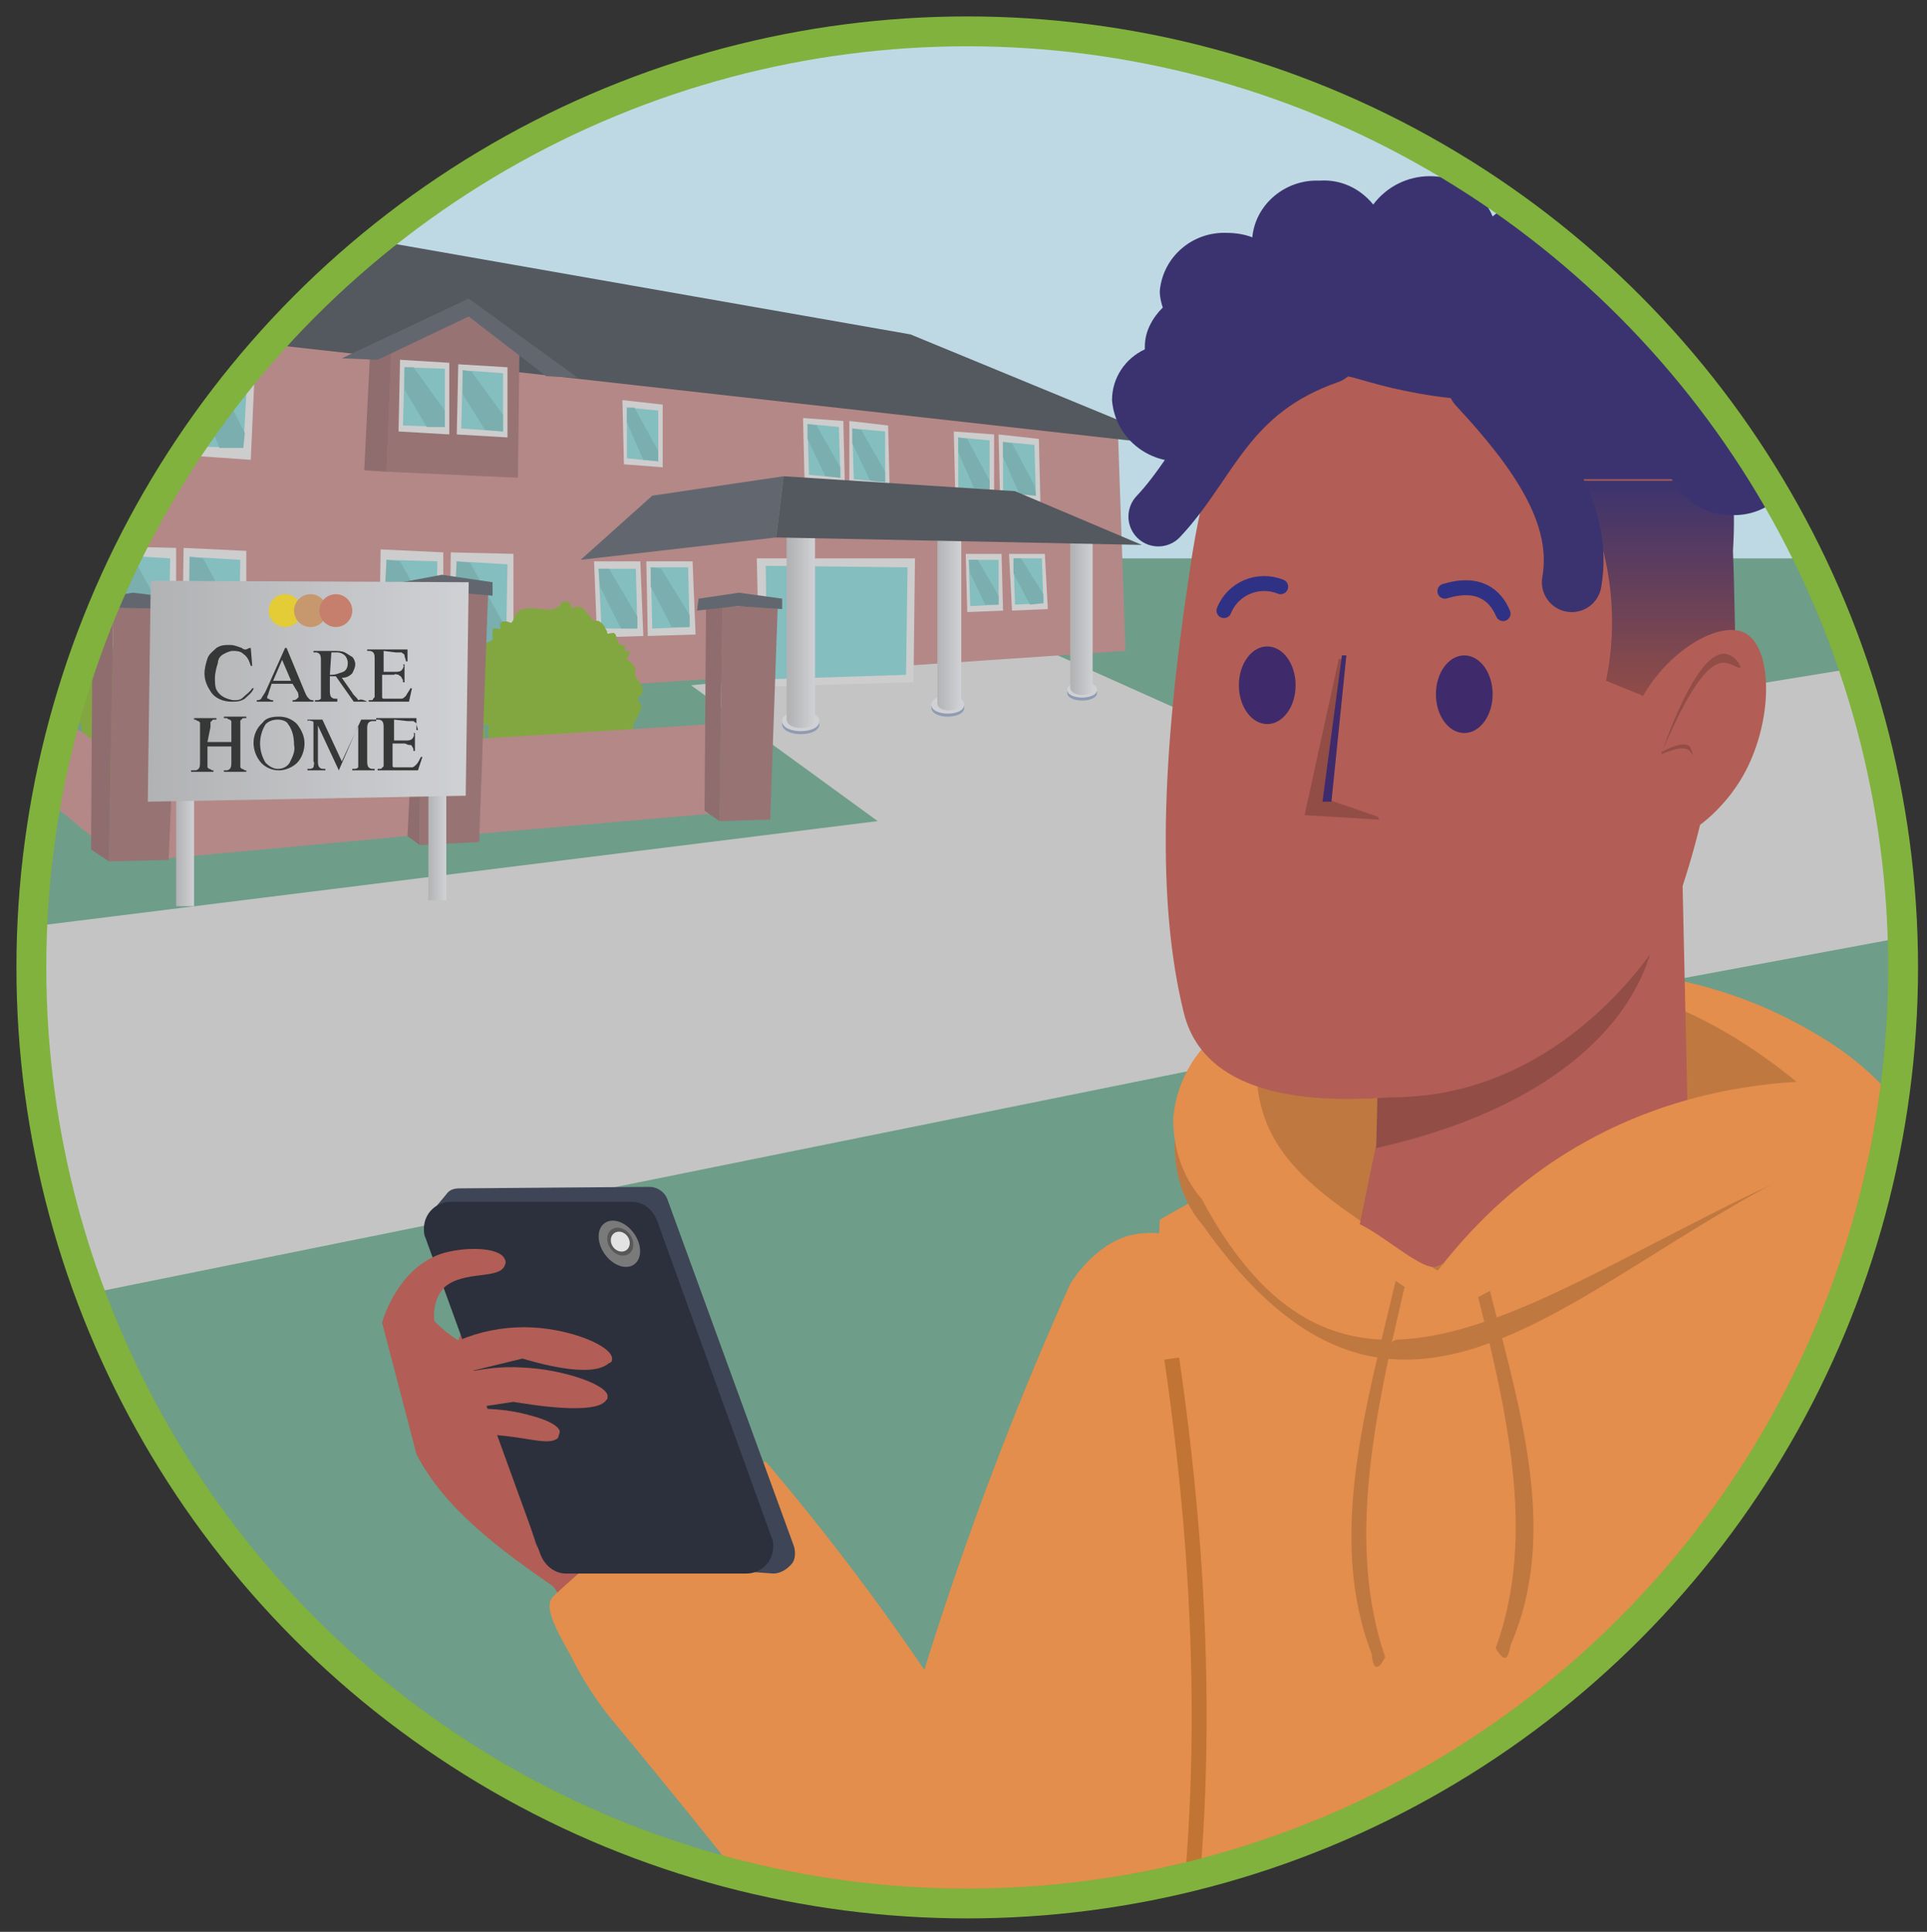 <?xml version="1.0" encoding="utf-8"?>
<!-- Generator: Adobe Illustrator 26.0.1, SVG Export Plug-In . SVG Version: 6.00 Build 0)  -->
<svg version="1.1" id="Layer_1" xmlns="http://www.w3.org/2000/svg" xmlns:xlink="http://www.w3.org/1999/xlink" x="0px" y="0px"
	 viewBox="0 0 129.1 129.4" style="enable-background:new 0 0 129.1 129.4;" xml:space="preserve">
<rect x="0" y="0" width="129.1" height="129.4" fill="#333333" stroke="none"/>
<style type="text/css">
	.st0{opacity:0.86;}
	.st1{clip-path:url(#SVGID_00000158730691119081351780000013319042131737277834_);}
	.st2{opacity:0.79;fill:#8ACFB1;enable-background:new    ;}
	.st3{fill:#DBDBDB;}
	.st4{fill:#D4F3FF;}
	.st5{fill:#C99694;}
	.st6{fill:#595E66;}
	.st7{fill:#696F79;}
	.st8{fill:#9EABC6;}
	.st9{fill:#E9EAEE;}
	.st10{fill:#A77D7E;}
	.st11{fill:#E5E5E5;}
	.st12{fill:#91D4D5;}
	.st13{fill:#85C2C3;}
	.st14{fill:url(#SVGID_00000023977264186897939990000006384014492158917055_);}
	.st15{fill:url(#SVGID_00000008850371705065198670000000245506694843548082_);}
	.st16{fill:#9E7677;}
	.st17{fill:#8EBA42;}
	.st18{fill:url(#SVGID_00000000190217205599949480000017338334244483268277_);}
	.st19{fill:url(#SVGID_00000083795265620628571480000000504142018674864797_);}
	.st20{fill:url(#SVGID_00000013900695994028254550000017505393698501559202_);}
	.st21{fill:#373838;}
	.st22{fill:#FFE436;}
	.st23{fill:#DEA876;}
	.st24{fill:#DE8B76;}
	.st25{fill:url(#SVGID_00000072962715840549627230000003735691965486009746_);}
	.st26{fill:#C6645A;}
	.st27{fill:#FF9C50;}
	.st28{fill:#40485B;}
	.st29{fill:#2B303D;}
	.st30{fill:#858585;}
	.st31{fill:#5E5E5E;}
	.st32{fill:#FFFFFF;}
	.st33{fill:#D68343;}
	.st34{fill:none;stroke:#D97E34;stroke-miterlimit:10;}
	.st35{fill:#A15149;}
	.st36{fill:#412A74;}
	.st37{fill:none;stroke:#2E3192;stroke-linecap:round;stroke-miterlimit:10;}
	.st38{fill:url(#SVGID_00000121976267113695303150000015013419928357597593_);}
	.st39{fill:#3C3378;}
	.st40{fill:none;stroke:#3C3378;stroke-width:4;stroke-linecap:round;stroke-miterlimit:10;}
	.st41{fill:none;stroke:#8CC63F;stroke-width:2;stroke-miterlimit:10;}
</style>
<g>
	<g id="Layer_2_00000032624328114336036000000008360808476369180052_">
		<g id="MainLayer">
			<g id="stories" class="st0">
				<g id="attendancegroup">
					<g id="attendance5">
						<g>
							<defs>
								<circle id="SVGID_1_" cx="64.8" cy="64.8" r="62.7"/>
							</defs>
							<clipPath id="SVGID_00000081621108347007276180000014586763853865424831_">
								<use xlink:href="#SVGID_1_"  style="overflow:visible;"/>
							</clipPath>
							<g style="clip-path:url(#SVGID_00000081621108347007276180000014586763853865424831_);">
								<circle class="st2" cx="64.8" cy="64.8" r="62.7"/>
								<g id="attendance6">
									<polygon class="st3" points="0.2,62.3 58.8,55 46.3,45.9 70.2,43.6 86.5,50.9 125.2,44.6 167.3,55.4 83.8,70.9 -5.2,88.9 
																			"/>
									<rect x="4.5" y="-13.4" class="st4" width="139.3" height="50.8"/>
									<polygon class="st5" points="0.3,20.2 -0.2,48.7 75.4,43.6 74.9,29 									"/>
									<polygon class="st6" points="21.1,15.4 -1.3,20.9 79.2,29.9 61,22.4 									"/>
									<polygon class="st7" points="43.7,33.2 38.9,37.5 52,36 52.5,31.9 									"/>
									<path class="st8" d="M73.5,46.4c0,0.7-2,0.7-2,0S73.5,45.7,73.5,46.4z"/>
									<path class="st9" d="M73.5,46.2c0,0.7-2,0.7-2,0S73.5,45.5,73.5,46.2z"/>
									<polygon class="st10" points="34.8,23.4 34.7,32 25.9,31.6 26.2,23 31.3,20.7 									"/>
									<polygon class="st11" points="26.8,24.1 30.1,24.3 30.1,29.1 26.7,28.9 									"/>
									<polygon class="st12" points="27.1,24.6 29.8,24.7 29.8,28.6 27,28.5 									"/>
									<polygon class="st13" points="27.7,24.6 29.8,27.5 29.8,28.6 28.6,28.6 27.1,26.1 27.1,26.2 27.1,24.6 									"/>
									<polygon class="st11" points="30.7,24.4 34,24.6 34,29.3 30.6,29.1 									"/>
									<polygon class="st12" points="31,24.8 33.7,25 33.7,28.9 30.9,28.7 									"/>
									<polygon class="st13" points="31.6,24.9 33.7,27.8 33.7,28.9 32.5,28.8 31,26.4 31,26.4 31,24.8 									"/>
									<polygon class="st11" points="8.1,23.4 7.8,30.2 12.1,30.5 12.4,23.7 									"/>
									<polygon class="st12" points="8.2,29.6 8.5,24.1 11.9,24.4 11.6,29.7 									"/>
									<polygon class="st13" points="8.5,24.1 9.4,24.2 11.7,28.6 11.6,29.7 10,29.7 8.4,25.7 									"/>
									<polygon class="st11" points="12.8,23.7 12.5,30.5 16.8,30.8 17.1,24.1 									"/>
									<polygon class="st12" points="12.9,29.9 13.2,24.4 16.6,24.7 16.3,30 									"/>
									<polygon class="st13" points="13.2,24.4 14.1,24.5 16.4,29 16.3,30 14.7,30 13.1,26 									"/>
									<polygon class="st11" points="41.7,26.8 41.8,31.1 44.4,31.3 44.4,27.1 									"/>
									<polygon class="st12" points="42,30.7 42,27.3 44.1,27.5 44.1,30.9 									"/>
									<polygon class="st13" points="42,27.3 42.5,27.3 44.1,30.2 44.1,30.9 43.1,30.8 42,28.3 									"/>
									<polygon class="st11" points="53.8,28 53.9,32.2 56.6,32.5 56.5,28.2 									"/>
									<polygon class="st12" points="54.2,31.8 54.1,28.4 56.2,28.6 56.3,32 									"/>
									<polygon class="st13" points="54.1,28.4 54.7,28.5 56.3,31.3 56.3,32 55.3,31.9 54.1,29.4 									"/>
									<polygon class="st11" points="56.9,28.2 56.9,32.5 59.6,32.7 59.5,28.5 									"/>
									<polygon class="st12" points="57.2,32.1 57.1,28.7 59.3,28.9 59.3,32.3 									"/>
									<polygon class="st13" points="57.1,28.7 57.7,28.8 59.3,31.6 59.3,32.3 58.3,32.2 57.1,29.7 									"/>
									<polygon class="st11" points="63.9,28.9 64,33.1 66.6,33.4 66.6,29.1 									"/>
									<polygon class="st12" points="64.2,32.7 64.2,29.3 66.3,29.5 66.3,32.9 									"/>
									<polygon class="st13" points="64.2,29.3 64.8,29.4 66.3,32.2 66.3,32.9 65.3,32.8 64.2,30.3 									"/>
									<polygon class="st11" points="66.9,29.1 67,33.4 69.7,33.6 69.6,29.4 									"/>
									<polygon class="st12" points="67.2,33 67.2,29.6 69.3,29.8 69.4,33.2 									"/>
									<polygon class="st13" points="67.2,29.6 67.8,29.7 69.3,32.5 69.4,33.2 68.3,33.1 67.2,30.6 									"/>
									
										<linearGradient id="SVGID_00000179615239176392473320000002340308614203244430_" gradientUnits="userSpaceOnUse" x1="65.556" y1="99.881" x2="67.016" y2="99.881" gradientTransform="matrix(1 0 0 -1 6.22 141.158)">
										<stop  offset="0" style="stop-color:#C5C6C8"/>
										<stop  offset="1" style="stop-color:#E9EAEE"/>
									</linearGradient>
									<path style="fill:url(#SVGID_00000179615239176392473320000002340308614203244430_);" d="M73.2,46.1c0,0.6-1.4,0.6-1.5,0
										V36h1.5V46.1z"/>
									<path class="st8" d="M64.6,47.4c0,0.8-2.2,0.8-2.2,0S64.7,46.6,64.6,47.4z"/>
									<path class="st9" d="M64.6,47.2c0,0.8-2.2,0.8-2.2,0S64.6,46.4,64.6,47.2z"/>
									
										<linearGradient id="SVGID_00000013150586951967948850000010714818672963881115_" gradientUnits="userSpaceOnUse" x1="56.496" y1="99.559" x2="58.136" y2="99.559" gradientTransform="matrix(1 0 0 -1 6.22 141.158)">
										<stop  offset="0" style="stop-color:#C5C6C8"/>
										<stop  offset="1" style="stop-color:#E9EAEE"/>
									</linearGradient>
									<path style="fill:url(#SVGID_00000013150586951967948850000010714818672963881115_);" d="M64.4,47.1c0,0.6-1.6,0.7-1.6,0
										V35.6h1.6V47.1z"/>
									<polygon class="st16" points="25.9,31.6 24.4,31.5 24.8,23.5 26.2,23.6 									"/>
									<polygon class="st7" points="31.4,20 22.9,24 25.3,24.1 31.4,21.2 36.6,25.2 38.7,25.3 									"/>
									<path class="st17" d="M26.8,52.4c0.4-0.1,0.7-0.2,0.9-0.5c0.1,0.2,0.5,0.7,0.7,0.3c0.1-0.5,0.3,0.2,0.6,0
										c0.6-1.2,0.6,0,1.5-0.8c0.1-0.6,0.8,0,1.2-0.4c0.3-0.8,1.1-1.5,0.6-2.5c1,0.4,0.8-1,0.4-1.5c0.3-0.2,0.9-0.9,0.2-1.5
										c0.3,0,0.6,0,0.6-0.2s-0.4-0.5-0.8-0.6c0.6-0.4,0.4-0.9-0.2-1c0.3-0.2,0.3-0.6-0.1-0.6c0.3-0.4,0.2-0.9-0.2-1.2
										c-0.2-0.2-0.5-0.2-0.8-0.1c0.5-1-1,0-1.2-0.7c-1.9,0-0.7-0.3-2.1-0.9c-0.3-0.1-0.7,0.2-0.7,0.5c0,0,0,0,0,0.1
										c-0.7-0.3-1.5-0.2-1.6,0.6c-0.2-0.2-0.6-0.2-0.8,0c-0.1,0.1-0.2,0.4-0.1,0.6c-0.5,0-1.9,0.7-1.2,1.3
										c-0.4-0.1-0.9,0.2-0.9,0.7c0,0.3,0.1,0.5,0.3,0.7c-0.4,0.2-0.6,0.6-0.4,1c0,0.1,0.1,0.2,0.2,0.3c-0.9-0.1-0.6,0.5,0,0.6
										c-0.2,0.2-0.6,0.5-0.4,0.8c1.2,0.5-0.1,0.2,0.3,1.2c0.6,0.5,0.2,0.5,0.4,1.2c0.1,0.3,0.4,0.5,0.7,0.5
										c-0.1,0.2-0.1,0.4,0,0.6C24,51,24,51,24.1,51.1C25.2,50.7,25.7,52.3,26.8,52.4z"/>
									<path class="st17" d="M26.8,52.4c0.4-0.1,0.7-0.2,0.9-0.5c0.1,0.2,0.5,0.7,0.7,0.3c0.1-0.5,0.3,0.2,0.6,0
										c0.6-1.2,0.6,0,1.5-0.8c0.1-0.6,0.8,0,1.2-0.4c0.3-0.8,1.1-1.5,0.6-2.5c1,0.4,0.8-1,0.4-1.5c0.3-0.2,0.9-0.9,0.2-1.5
										c0.3,0,0.6,0,0.6-0.2s-0.4-0.5-0.8-0.6c0.6-0.4,0.4-0.9-0.2-1c0.3-0.2,0.3-0.6-0.1-0.6c0.3-0.4,0.2-0.9-0.2-1.2
										c-0.2-0.2-0.5-0.2-0.8-0.1c0.5-1-1,0-1.2-0.7c-1.9,0-0.7-0.3-2.1-0.9c-0.3-0.1-0.7,0.2-0.7,0.5c0,0,0,0,0,0.1
										c-0.7-0.3-1.5-0.2-1.6,0.6c-0.2-0.2-0.6-0.2-0.8,0c-0.1,0.1-0.2,0.4-0.1,0.6c-0.5,0-1.9,0.7-1.2,1.3
										c-0.4-0.1-0.9,0.2-0.9,0.7c0,0.3,0.1,0.5,0.3,0.7c-0.4,0.2-0.6,0.6-0.4,1c0,0.1,0.1,0.2,0.2,0.3c-0.9-0.1-0.6,0.5,0,0.6
										c-0.2,0.2-0.6,0.5-0.4,0.8c1.2,0.5-0.1,0.2,0.3,1.2c0.6,0.5,0.2,0.5,0.4,1.2c0.1,0.3,0.4,0.5,0.7,0.5
										c-0.1,0.2-0.1,0.4,0,0.6C24,51,24,51,24.1,51.1C25.2,50.7,25.7,52.3,26.8,52.4z M30.5,49.4c-0.5-0.7-1.5,0.4-1.7-0.9
										c-0.2,0.8-0.9,0.1-0.9-0.4c-0.1-0.3-1.5,0.1-1.2-1.1c-1.6,0-0.2-1.1,0.3-1.4c-1,0-1.2-1-0.1-0.9c-0.4-0.3-1.1-0.7-0.9-1.3
										c0.2-0.4,0.8-0.1,1.1,0.1c-0.1-0.3-0.5-0.7-0.3-1s0.3-0.1,0.5,0.1c0-0.3,0.1-0.8,0.4-0.9c0.6,0,0.6,0.7,1.1,0.2
										c0.2,0,0.2,0.2,0.2,0.4c0.2-0.4,1.1-0.5,1.2,0c-0.3,0.9,0.1,0.1,0.6,0.5c2-1.1,0.6,0.6,1.6,0.5c-0.5,1-1,0.5,0.2,0.9
										c0.1,0.3-0.4,0.3-0.5,0.3c0.2,0.1,0.3,0.3,0.2,0.5c-0.1,0.2-0.3,0.3-0.5,0.2c0.3,0.3,0.3,0.7,0,1c1,0,0.9,1.2,0.1,1.1
										c0.6,0.5-0.1,1-0.6,0.4C31,48.2,31.7,49.9,30.5,49.4L30.5,49.4z"/>
									<path class="st17" d="M26.8,52.4c1.7-1,0.7,0.2,1.6-0.2c0.1-0.5,1,0.7,0.9-0.7c0.5,0.3,1.3,0.3,1.4-0.4
										c0.3,0.2,0.8,0.2,1.1,0c0.3-0.2,0.4-0.6,0.2-0.9c0,0.2-0.2,0.4-0.5,0.4c-0.6,0-0.7-0.7-1.1-0.1c-0.9-0.1-1,0.8-1.8-0.4
										c0.2,0.9-1.1,1.2-1.2,0.3c-0.2,0.3-0.6,0.4-0.9,0.2c0,0-0.1,0-0.1-0.1c-0.7-0.5-0.1-1.1-1-0.9c-0.2-0.1-0.3-0.3-0.2-0.5
										c0,0,0-0.1,0-0.1c-0.6,0.4-1.1-0.2-0.5-0.7c-1,0.2-1.1-1.1-0.2-1.3c-0.3,0-0.5-0.1-0.8-0.2c-0.5-0.4,0.1-0.9,0.6-0.8
										c-0.5-0.2-0.1-0.7,0.3-0.7c-0.4-0.2-1-0.5-1-1s0.9-0.5,1.3-0.3c-1.1-0.8-0.1-1.4,0.6-0.4c-0.8-1.3,0.1-1.8,0.8-1.5
										c-0.2-0.3-0.3-1,0.3-1c1,0.8,0.7-0.5,1.5,0.3c-0.1-0.3-0.1-0.9,0.3-0.8c-0.8-0.6-1,0.7-1.7,0.2c-1.2,0-0.5,0.7-1.7,0.7
										c-0.3,0.8-1,0.7-1.6,1.4c0,0.6,0.3,0.5-0.4,0.7c-0.4,0.3-0.3,0.9,0,1.2c-0.4,0.2-0.6,0.6-0.4,1c0,0.1,0.1,0.1,0.1,0.2
										c-0.5,0.1-0.8,0.4,0.1,0.7c-0.6,0.3-0.6,1.2,0.2,1c-0.4,0.2-0.5,0.6-0.3,1c0.1,0.2,0.3,0.3,0.5,0.4c-0.3,0.3-0.3,0.8,0,1.1
										c0.1,0.1,0.3,0.2,0.5,0.2c-0.1,0.2-0.1,0.4,0,0.6c0.2,0.1,0.4,0.1,0.6,0c0,0,0,0,0-0.1c0.2,0.3,0.6,0.5,0.9,0.4
										C25.7,51.8,26.2,52.4,26.8,52.4z"/>
									<path class="st17" d="M30.8,44.1c0.4,0,0.9-0.8,0.2-0.8C30.6,43.3,30,44.2,30.8,44.1z"/>
									<path class="st17" d="M31.2,45.1c0.9-0.1-0.1-0.9-0.6-0.5C30.4,44.9,31,45.1,31.2,45.1z"/>
									<path class="st17" d="M29.2,43.8c0.3-0.2,0-1.2-0.4-0.8C28.7,43.3,28.9,43.9,29.2,43.8z"/>
									<path class="st17" d="M29.8,44.1c0.1-0.1,0-0.3-0.1-0.2S29.8,44.2,29.8,44.1z"/>
									<path class="st17" d="M28.6,45c0-0.4-0.7-0.7-1-0.3C27.7,45.1,28.5,45.4,28.6,45z"/>
									<path class="st17" d="M28,44c0.1-0.2-0.2-0.5-0.4-0.4S27.8,44.1,28,44z"/>
									<path class="st17" d="M28,42.8c0-0.2-0.1-0.4-0.2-0.4C27.4,42.4,27.8,43.1,28,42.8z"/>
									<path class="st17" d="M30.6,45.9c0.2-0.1-0.2-0.8-0.4-0.6S30.4,45.9,30.6,45.9z"/>
									<path class="st17" d="M29.6,47.5c0.2-0.1,0-0.5-0.2-0.4S29.4,47.5,29.6,47.5z"/>
									<path class="st17" d="M30.5,48.7c0.3-0.1-0.1-0.9-0.4-0.6S30.2,48.7,30.5,48.7z"/>
									<path class="st17" d="M29.5,48.2c0.1-0.1,0-0.4-0.2-0.3S29.3,48.4,29.5,48.2z"/>
									<path class="st17" d="M16.8,46.8c-0.2-0.3-0.5-0.5-0.8-0.6c0.2-0.2,0.4-0.7,0-0.8c-0.6,0.1,0.1-0.3-0.2-0.6
										c-1.4,0-0.2-0.5-1.3-1.1c-0.6,0.2-0.3-0.7-0.9-1c-0.9,0-1.8-0.4-2.5,0.4c0-1.1-1.2-0.4-1.5,0.2c-0.3-0.1-1.2-0.5-1.5,0.5
										c-0.1-0.3-0.2-0.6-0.5-0.5S7.3,44,7.4,44.3c-0.6-0.4-1,0-0.8,0.6c-0.3-0.2-0.7,0-0.5,0.3c-0.4-0.1-0.9,0.2-1,0.6
										c-0.1,0.3,0,0.6,0.2,0.8c-1.2,0,0.4,0.9-0.1,1.4c0.7,1.7,0,0.8,0,2.3c0.1,0.3,0.4,0.6,0.7,0.5c0,0,0,0,0.1,0
										c0,0.8,0.4,1.5,1.2,1.3c-0.1,0.3,0,0.6,0.3,0.7c0.2,0.1,0.4,0.1,0.6-0.1c0.2,0.5,1.3,1.5,1.7,0.6c0.1,0.4,0.6,0.7,1,0.6
										c0.2-0.1,0.4-0.2,0.5-0.5c0.3,0.3,0.8,0.3,1.1-0.1c0.1-0.1,0.1-0.2,0.1-0.2c0.3,0.9,0.7,0.3,0.6-0.3
										c0.2,0.2,0.7,0.3,0.9,0.1c0-1.3,0.2,0,1-0.8c0.2-0.8,0.4-0.4,1-0.8c0.2-0.2,0.3-0.6,0.2-0.8c0.2,0.1,0.4,0,0.5-0.3
										c0-0.1,0-0.2,0-0.3C15.9,49,17,47.9,16.8,46.8z"/>
									<path class="st17" d="M16.8,46.8c-0.2-0.3-0.5-0.5-0.8-0.6c0.2-0.2,0.4-0.7,0-0.8c-0.6,0.1,0.1-0.3-0.2-0.6
										c-1.4,0-0.2-0.5-1.3-1.1c-0.6,0.2-0.3-0.7-0.9-1c-0.9,0-1.8-0.4-2.5,0.4c0-1.1-1.2-0.4-1.5,0.2c-0.3-0.1-1.2-0.5-1.5,0.5
										c-0.1-0.3-0.2-0.6-0.5-0.5S7.3,44,7.4,44.3c-0.6-0.4-1,0-0.8,0.6c-0.3-0.2-0.7,0-0.5,0.3c-0.4-0.1-0.9,0.2-1,0.6
										c-0.1,0.3,0,0.6,0.2,0.8c-1.2,0,0.4,0.9-0.1,1.4c0.7,1.7,0,0.8,0,2.3c0.1,0.3,0.4,0.6,0.7,0.5c0,0,0,0,0.1,0
										c0,0.8,0.4,1.5,1.2,1.3c-0.1,0.3,0,0.6,0.3,0.7c0.2,0.1,0.4,0.1,0.6-0.1c0.2,0.5,1.3,1.5,1.7,0.6c0.1,0.4,0.6,0.7,1,0.6
										c0.2-0.1,0.4-0.2,0.5-0.5c0.3,0.3,0.8,0.3,1.1-0.1c0.1-0.1,0.1-0.2,0.1-0.2c0.3,0.9,0.7,0.3,0.6-0.3
										c0.2,0.2,0.7,0.3,0.9,0.1c0-1.3,0.2,0,1-0.8c0.2-0.8,0.4-0.4,1-0.8c0.2-0.2,0.3-0.6,0.2-0.8c0.2,0.1,0.4,0,0.5-0.3
										c0-0.1,0-0.2,0-0.3C15.9,49,17,47.9,16.8,46.8z M12.6,44.6c-0.4,0.8,1,1.3-0.2,2c0.8-0.1,0.5,0.8,0,1
										c-0.3,0.2,0.7,1.4-0.5,1.5c0.6,1.5-0.9,0.7-1.4,0.3c0.4,0.9-0.4,1.5-0.8,0.5c-0.1,0.5-0.2,1.3-0.8,1.3
										c-0.6,0-0.4-0.7-0.3-1c-0.2,0.2-0.4,0.7-0.8,0.6s-0.2-0.2-0.1-0.4c-0.3,0.1-0.8,0.2-1-0.1c-0.2-0.6,0.4-0.8-0.3-1.1
										c-0.1-0.2,0-0.3,0.2-0.4c-0.4-0.1-0.9-0.8-0.4-1.1c1-0.1,0-0.1,0.2-0.8c-1.8-1.4,0.3-0.8-0.2-1.6c1.1,0,0.9,0.8,0.8-0.5
										c0.2-0.2,0.4,0.2,0.5,0.4c0-0.2,0.2-0.4,0.4-0.4c0.2,0,0.4,0.2,0.4,0.4c0.2-0.3,0.5-0.5,0.9-0.4c-0.4-0.9,0.8-1.3,1-0.5
										c0.2-0.7,1-0.3,0.6,0.4C11.2,44.7,12.5,43.4,12.6,44.6z"/>
									<path class="st17" d="M16.8,46.8c-1.6-1.2,0-0.7-0.8-1.4c-0.5,0,0.2-1.1-0.9-0.5c0.1-0.6-0.3-1.3-0.9-1.1
										c0-0.4-0.2-0.8-0.5-1c-0.3-0.1-0.7-0.1-0.9,0.1c0.2,0,0.4,0.1,0.6,0.3c0.2,0.6-0.4,0.9,0.4,1c0.2,0.9,1.2,0.6,0.4,1.8
										c0.8-0.5,1.6,0.5,0.7,1c0.4,0.1,0.6,0.4,0.5,0.8c0,0,0,0.1,0,0.1c-0.2,0.8-1,0.5-0.4,1.3c0,0.2-0.1,0.4-0.3,0.4
										c0,0-0.1,0-0.1,0c0.6,0.4,0.2,1.1-0.4,0.7c0.6,0.8-0.6,1.5-1.1,0.7c0.1,0.3,0.1,0.5,0.1,0.8c-0.2,0.6-0.9,0.2-1-0.2
										c0,0.5-0.6,0.4-0.7,0c0,0.5,0,1.2-0.6,1.3s-0.8-0.6-0.8-1.1c-0.3,1.3-1.2,0.6-0.6-0.4c-0.9,1.2-1.7,0.6-1.7-0.2
										c-0.2,0.4-0.8,0.7-1,0.1c0.3-1.2-0.8-0.4-0.4-1.5c-0.3,0.2-0.8,0.5-0.9,0c-0.2,1,1,0.7,0.9,1.5c0.5,1.1,0.9,0.2,1.3,1.3
										c0.8-0.1,1.1,0.6,1.9,0.9c0.6-0.2,0.4-0.5,0.9,0.1c0.4,0.3,1,0,1.2-0.4c0.3,0.3,0.8,0.3,1.1,0c0.1,0,0.1-0.1,0.1-0.2
										c0.3,0.5,0.7,0.6,0.6-0.3c0.5,0.4,1.4,0.1,0.9-0.6c0.3,0.3,0.8,0.2,1.1-0.1c0.1-0.2,0.2-0.4,0.1-0.6c0.6,0.3,1.3-0.5,1-1
										c0.2,0.1,0.4-0.1,0.5-0.3c0.1-0.2-0.1-0.4-0.3-0.5c0.3-0.3,0.3-0.7,0-1C16.8,48.1,16.9,47.4,16.8,46.8z"/>
									<path class="st17" d="M7.5,46.4c-0.2-0.4-1-0.5-0.8,0.1C6.9,46.9,7.9,47.1,7.5,46.4z"/>
									<path class="st17" d="M8.3,45.6c-0.5-0.8-0.8,0.4-0.2,0.7C8.4,46.4,8.4,45.8,8.3,45.6z"/>
									<path class="st17" d="M7.9,48c-0.3-0.2-1.1,0.5-0.6,0.6C7.6,48.6,8.1,48.3,7.9,48z"/>
									<path class="st17" d="M7.9,47.3c-0.1,0-0.2,0.2-0.1,0.2S8,47.3,7.9,47.3z"/>
									<path class="st17" d="M9.2,48.1c-0.3,0.2-0.4,0.9,0.1,1C9.6,48.9,9.6,48.1,9.2,48.1z"/>
									<path class="st17" d="M8.5,49.1c-0.2,0-0.4,0.4-0.2,0.5C8.5,49.7,8.7,49.2,8.5,49.1z"/>
									<path class="st17" d="M7.4,49.5c-0.2,0.1-0.3,0.2-0.3,0.4C7.3,50.2,7.8,49.6,7.4,49.5z"/>
									<path class="st17" d="M9.3,45.9c-0.2-0.2-0.7,0.5-0.4,0.6S9.4,46.1,9.3,45.9z"/>
									<path class="st17" d="M11.1,46.2c-0.1-0.2-0.5,0.2-0.3,0.3S11.2,46.4,11.1,46.2z"/>
									<path class="st17" d="M11.9,44.9c-0.3-0.3-0.8,0.5-0.4,0.6S12,45.2,11.9,44.9z"/>
									<path class="st17" d="M11.9,46c-0.2-0.1-0.4,0.1-0.2,0.3S12,46.1,11.9,46z"/>
									<polygon class="st7" points="2.8,41.1 2.7,40.5 0.5,40.2 -1.5,40.5 -1.6,41.1 0.5,40.9 									"/>
									<polygon class="st10" points="-0.3,40.8 -0.4,51.9 2.2,51.8 2.6,40.9 									"/>
									<polygon class="st16" points="-0.3,40.8 -0.4,51.9 -1.2,51.4 -1.2,41.1 									"/>
									<polygon class="st5" points="6.7,56.5 0.4,51.3 0.5,45.5 6.7,49.9 									"/>
									<path class="st17" d="M18.9,52.7c0.4-0.1,0.7-0.2,0.9-0.5c0.1,0.2,0.5,0.7,0.7,0.3c0.1-0.5,0.3,0.2,0.6,0
										c0.6-1.2,0.6,0,1.5-0.8c0.1-0.6,0.8,0,1.2-0.4c0.3-0.8,1.1-1.5,0.6-2.5c1,0.4,0.9-1,0.4-1.5c0.3-0.2,0.9-0.9,0.2-1.5
										c0.3,0.1,0.6,0,0.6-0.2S25.2,45,24.8,45c0.6-0.4,0.4-0.9-0.2-1c0.3-0.2,0.3-0.6-0.1-0.6c0.3-0.4,0.2-0.9-0.2-1.2
										c-0.2-0.2-0.5-0.2-0.8-0.1c0.5-1.1-1,0-1.2-0.7c-1.9,0-0.7-0.3-2.1-0.9c-0.3-0.1-0.7,0.2-0.7,0.5c0,0,0,0,0,0.1
										c-0.7-0.3-1.5-0.2-1.6,0.6c-0.2-0.2-0.6-0.2-0.8,0c-0.1,0.1-0.2,0.4-0.1,0.6c-0.5,0-1.9,0.7-1.2,1.3
										c-0.4-0.1-0.9,0.2-0.9,0.7c0,0.3,0.1,0.5,0.3,0.7c-0.4,0.2-0.6,0.6-0.4,1c0,0.1,0.1,0.2,0.2,0.3c-0.9-0.1-0.6,0.6,0,0.6
										c-0.2,0.2-0.6,0.5-0.4,0.8c1.2,0.5-0.1,0.2,0.3,1.2c0.6,0.5,0.2,0.5,0.4,1.2c0.1,0.3,0.4,0.5,0.7,0.5
										c-0.1,0.2-0.1,0.4,0,0.6c0.1,0.1,0.2,0.1,0.2,0.1C17.2,51,17.8,52.5,18.9,52.7z"/>
									<path class="st17" d="M18.9,52.7c0.4-0.1,0.7-0.2,0.9-0.5c0.1,0.2,0.5,0.7,0.7,0.3c0.1-0.5,0.3,0.2,0.6,0
										c0.6-1.2,0.6,0,1.5-0.8c0.1-0.6,0.8,0,1.2-0.4c0.3-0.8,1.1-1.5,0.6-2.5c1,0.4,0.9-1,0.4-1.5c0.3-0.2,0.9-0.9,0.2-1.5
										c0.3,0.1,0.6,0,0.6-0.2S25.2,45,24.8,45c0.6-0.4,0.4-0.9-0.2-1c0.3-0.2,0.3-0.6-0.1-0.6c0.3-0.4,0.2-0.9-0.2-1.2
										c-0.2-0.2-0.5-0.2-0.8-0.1c0.5-1.1-1,0-1.2-0.7c-1.9,0-0.7-0.3-2.1-0.9c-0.3-0.1-0.7,0.2-0.7,0.5c0,0,0,0,0,0.1
										c-0.7-0.3-1.5-0.2-1.6,0.6c-0.2-0.2-0.6-0.2-0.8,0c-0.1,0.1-0.2,0.4-0.1,0.6c-0.5,0-1.9,0.7-1.2,1.3
										c-0.4-0.1-0.9,0.2-0.9,0.7c0,0.3,0.1,0.5,0.3,0.7c-0.4,0.2-0.6,0.6-0.4,1c0,0.1,0.1,0.2,0.2,0.3c-0.9-0.1-0.6,0.6,0,0.6
										c-0.2,0.2-0.6,0.5-0.4,0.8c1.2,0.5-0.1,0.2,0.3,1.2c0.6,0.5,0.2,0.5,0.4,1.2c0.1,0.3,0.4,0.5,0.7,0.5
										c-0.1,0.2-0.1,0.4,0,0.6c0.1,0.1,0.2,0.1,0.2,0.1C17.2,51,17.8,52.5,18.9,52.7z M22.5,49.7c-0.5-0.7-1.5,0.4-1.7-0.9
										c-0.2,0.7-0.9,0.1-0.9-0.4c-0.1-0.3-1.5,0.1-1.2-1.1c-1.6,0-0.2-1.1,0.3-1.4c-1,0-1.2-1-0.1-0.9c-0.4-0.3-1.1-0.7-0.9-1.3
										c0.2-0.4,0.8-0.1,1.1,0.1c-0.1-0.3-0.5-0.7-0.3-1s0.3-0.1,0.5,0.1c0-0.3,0.1-0.8,0.4-0.9c0.6,0,0.6,0.7,1.1,0.2
										c0.2,0,0.2,0.2,0.2,0.4c0.2-0.4,1.1-0.5,1.2,0c-0.3,0.9,0.1,0.1,0.6,0.5c2-1.1,0.6,0.6,1.6,0.5c-0.5,1-1,0.5,0.2,0.9
										c0.1,0.3-0.4,0.3-0.5,0.3c0.2,0.1,0.3,0.3,0.2,0.5c-0.1,0.2-0.3,0.3-0.5,0.2c0.3,0.3,0.3,0.7,0,1c1,0,0.9,1.2,0.1,1.1
										c0.6,0.5-0.1,1-0.6,0.4C23,48.4,23.7,50.1,22.5,49.7L22.5,49.7z"/>
									<path class="st17" d="M18.9,52.7c1.7-1,0.7,0.2,1.6-0.2c0.1-0.5,1,0.7,0.9-0.7c0.5,0.3,1.3,0.3,1.4-0.4
										c0.4,0.2,0.8,0.2,1.1-0.1c0.3-0.2,0.4-0.6,0.2-0.9c0,0.2-0.2,0.4-0.5,0.4c-0.6,0-0.7-0.7-1.1-0.1c-0.9-0.1-1,0.8-1.8-0.4
										c0.2,0.9-1.1,1.2-1.2,0.3c-0.2,0.3-0.6,0.4-0.9,0.2c0,0-0.1,0-0.1-0.1c-0.7-0.5-0.1-1.1-1-0.9c-0.2-0.1-0.3-0.3-0.2-0.5
										c0,0,0-0.1,0-0.1c-0.6,0.4-1.1-0.2-0.5-0.7c-1,0.2-1.1-1.1-0.2-1.3c-0.3,0-0.5-0.1-0.8-0.2c-0.4-0.4,0.1-0.9,0.6-0.8
										c-0.5-0.2-0.1-0.7,0.3-0.7c-0.4-0.2-1.1-0.5-1-1s0.9-0.5,1.3-0.3c-1.1-0.8-0.1-1.4,0.6-0.4c-0.8-1.3,0.1-1.8,0.8-1.5
										c-0.2-0.3-0.3-1,0.3-1c1,0.8,0.7-0.5,1.5,0.3c-0.1-0.3-0.1-0.9,0.3-0.8c-0.8-0.6-1,0.6-1.7,0.2c-1.2,0-0.5,0.7-1.7,0.7
										c-0.3,0.8-1,0.7-1.6,1.4c0,0.6,0.3,0.5-0.4,0.7c-0.3,0.3-0.4,0.9,0,1.2c0,0,0,0,0,0c-0.4,0.2-0.6,0.6-0.4,1
										c0,0.1,0.1,0.1,0.1,0.2c-0.6,0.1-0.8,0.4,0.1,0.7c-0.6,0.3-0.6,1.2,0.2,1c-0.4,0.2-0.5,0.6-0.3,1c0.1,0.2,0.3,0.3,0.5,0.4
										c-0.3,0.3-0.3,0.8,0,1.1c0.1,0.1,0.3,0.2,0.5,0.2c-0.1,0.2-0.1,0.4,0,0.6c0.2,0.1,0.4,0.1,0.6,0c0,0,0,0,0-0.1
										c0.2,0.3,0.6,0.5,0.9,0.4C17.7,52.1,18.2,52.5,18.9,52.7z"/>
									<path class="st17" d="M22.9,44.3c0.4,0,0.9-0.8,0.2-0.8C22.7,43.5,22.1,44.4,22.9,44.3z"/>
									<path class="st17" d="M23.3,45.3c0.9-0.1-0.1-0.9-0.6-0.5C22.5,45.1,23,45.3,23.3,45.3z"/>
									<path class="st17" d="M21.3,44c0.3-0.2,0-1.2-0.4-0.8C20.8,43.5,20.9,44.1,21.3,44z"/>
									<path class="st17" d="M21.9,44.4c0.1-0.1,0-0.3-0.1-0.2S21.8,44.4,21.9,44.4z"/>
									<path class="st17" d="M20.7,45.2c0-0.4-0.7-0.7-1-0.3C19.7,45.3,20.5,45.6,20.7,45.2z"/>
									<path class="st17" d="M20,44.2c0.1-0.2-0.2-0.5-0.4-0.4S19.8,44.3,20,44.2z"/>
									<path class="st17" d="M20,43.1c0-0.2-0.1-0.3-0.2-0.4C19.4,42.6,19.8,43.3,20,43.1z"/>
									<path class="st17" d="M22.6,46.1c0.2-0.1-0.2-0.8-0.4-0.6S22.4,46.2,22.6,46.1z"/>
									<path class="st17" d="M21.6,47.7c0.2-0.1,0-0.5-0.2-0.4S21.4,47.7,21.6,47.7z"/>
									<path class="st17" d="M22.5,48.9c0.3-0.1-0.1-0.9-0.4-0.6S22.2,48.9,22.5,48.9z"/>
									<path class="st17" d="M21.5,48.5c0.1-0.1,0-0.4-0.2-0.3S21.3,48.6,21.5,48.5z"/>
									<polygon class="st16" points="28.3,39.6 28.1,56.6 26.9,55.7 27,39.9 									"/>
									<polygon class="st5" points="11.1,57.5 27.3,56 27.6,49.9 11.3,50.8 									"/>
									<polygon class="st11" points="7.6,36.6 7.5,43.4 11.8,43.5 11.8,36.7 									"/>
									<polygon class="st12" points="7.9,42.7 8,37.2 11.4,37.4 11.3,42.8 									"/>
									<polygon class="st13" points="8,37.2 8.9,37.3 11.3,41.7 11.3,42.8 9.7,42.7 8,38.9 									"/>
									<polygon class="st11" points="12.3,36.7 12.2,43.5 16.5,43.6 16.5,36.9 									"/>
									<polygon class="st12" points="12.6,42.8 12.7,37.3 16.1,37.5 16,42.9 									"/>
									<polygon class="st13" points="12.7,37.3 13.6,37.4 16,41.8 16,42.9 14.4,42.9 12.7,39 									"/>
									<polygon class="st11" points="25.5,36.8 25.4,43.7 29.7,43.7 29.7,37 									"/>
									<polygon class="st12" points="25.8,43 25.9,37.5 29.3,37.6 29.2,43 									"/>
									<polygon class="st13" points="25.9,37.5 26.8,37.6 29.2,41.9 29.2,43 27.6,43 25.8,39.2 									"/>
									<polygon class="st11" points="30.2,37 30.1,43.8 34.4,43.9 34.4,37.1 									"/>
									<polygon class="st12" points="30.5,43.1 30.6,37.6 34,37.8 33.9,43.2 									"/>
									<polygon class="st13" points="30.6,37.6 31.5,37.7 33.9,42.1 33.9,43.2 32.3,43.1 30.5,39.3 									"/>
									<polygon class="st11" points="39.8,37.6 40,42.7 43.1,42.6 42.9,37.6 									"/>
									<polygon class="st12" points="40.3,42.1 40.1,38.1 42.6,38.1 42.7,42.1 									"/>
									<polygon class="st13" points="40.1,38.1 40.8,38.1 42.7,41.3 42.7,42.1 41.6,42.1 40.2,39.3 									"/>
									<polygon class="st11" points="43.3,37.6 43.4,42.6 46.6,42.5 46.4,37.6 									"/>
									<polygon class="st12" points="43.7,42.1 43.6,38 46.1,38 46.2,42 									"/>
									<polygon class="st13" points="43.6,38 44.3,38.1 46.2,41.2 46.2,42 45,42 43.6,39.3 									"/>
									<path class="st17" d="M34.8,40.9c-0.3,0.2-0.4,0.6-0.5,0.9c-0.2-0.2-0.8-0.3-0.8,0.1c0.2,0.5-0.4,0-0.5,0.3
										c0.2,1.3-0.5,0.3-0.8,1.5c0.3,0.6-0.7,0.4-0.8,1c0.2,0.9-0.1,1.9,0.9,2.4c-1.1,0.2-0.2,1.3,0.5,1.4
										c-0.1,0.4-0.3,1.3,0.7,1.4c-0.3,0.1-0.6,0.3-0.4,0.5c0.2,0.2,0.6,0.2,0.9,0.1c-0.3,0.6,0.2,1,0.7,0.7
										c-0.2,0.3,0.1,0.7,0.4,0.5c0,0.5,0.3,0.8,0.8,0.9c0.3,0,0.6-0.1,0.7-0.4c0.2,1.1,0.9-0.5,1.4-0.1c1.6-1,0.8-0.2,2.3-0.4
										c0.3-0.1,0.5-0.5,0.4-0.8c0,0,0,0,0-0.1c0.8-0.1,1.4-0.7,1-1.4c0.3,0.1,0.6,0,0.7-0.3s0-0.6-0.3-0.7
										c0.5-0.3,1.2-1.6,0.2-1.8c0.4-0.2,0.6-0.7,0.4-1.1c-0.1-0.2-0.3-0.4-0.6-0.5c0.2-0.4,0-0.9-0.4-1.1c-0.1,0-0.1,0-0.2-0.1
										c0.8-0.4,0.2-0.8-0.3-0.5c0.1-0.2,0.2-0.8-0.1-0.9c-1.2,0.2,0-0.2-1-0.8c-0.8,0-0.5-0.3-1-0.8c-0.2-0.2-0.6-0.2-0.8,0
										c0-0.2-0.1-0.4-0.3-0.5c-0.1,0-0.2,0-0.3,0C37.1,41.4,35.8,40.4,34.8,40.9z"/>
									<path class="st17" d="M34.8,40.9c-0.3,0.2-0.4,0.6-0.5,0.9c-0.2-0.2-0.8-0.3-0.8,0.1c0.2,0.5-0.4,0-0.5,0.3
										c0.2,1.3-0.5,0.3-0.8,1.5c0.3,0.6-0.7,0.4-0.8,1c0.2,0.9-0.1,1.9,0.9,2.4c-1.1,0.2-0.2,1.3,0.5,1.4
										c-0.1,0.4-0.3,1.3,0.7,1.4c-0.3,0.1-0.6,0.3-0.4,0.5c0.2,0.2,0.6,0.2,0.9,0.1c-0.3,0.6,0.2,1,0.7,0.7
										c-0.2,0.3,0.1,0.7,0.4,0.5c0,0.5,0.3,0.8,0.8,0.9c0.3,0,0.6-0.1,0.7-0.4c0.2,1.1,0.9-0.5,1.4-0.1c1.6-1,0.8-0.2,2.3-0.4
										c0.3-0.1,0.5-0.5,0.4-0.8c0,0,0,0,0-0.1c0.8-0.1,1.4-0.7,1-1.4c0.3,0.1,0.6,0,0.7-0.3s0-0.6-0.3-0.7
										c0.5-0.3,1.2-1.6,0.2-1.8c0.4-0.2,0.6-0.7,0.4-1.1c-0.1-0.2-0.3-0.4-0.6-0.5c0.2-0.4,0-0.9-0.4-1.1c-0.1,0-0.1,0-0.2-0.1
										c0.8-0.4,0.2-0.8-0.3-0.5c0.1-0.2,0.2-0.8-0.1-0.9c-1.2,0.2,0-0.2-1-0.8c-0.8,0-0.5-0.3-1-0.8c-0.2-0.2-0.6-0.2-0.8,0
										c0-0.2-0.1-0.4-0.3-0.5c-0.1,0-0.2,0-0.3,0C37.1,41.4,35.8,40.4,34.8,40.9z M33.3,45.4c0.8,0.3,1.1-1.2,2-0.2
										c-0.2-0.8,0.7-0.6,0.9-0.1c0.2,0.2,1.2-0.9,1.6,0.2c1.4-0.9,0.8,0.8,0.5,1.4c0.8-0.5,1.5,0.2,0.6,0.7c0.5,0,1.3,0,1.5,0.6
										s-0.6,0.5-0.9,0.5c0.3,0.2,0.8,0.3,0.8,0.7s-0.2,0.3-0.4,0.2c0.2,0.3,0.4,0.7,0.1,1c-0.5,0.3-0.9-0.3-1,0.5
										c-0.2,0.1-0.3,0-0.4-0.2c0,0.4-0.6,1.1-1,0.6c-0.2-1-0.1,0-0.8-0.1c-1.1,2-0.8-0.2-1.6,0.5c-0.1-1.1,0.6-1-0.6-0.7
										c-0.3-0.2,0.1-0.5,0.3-0.6c-0.2,0-0.4-0.1-0.4-0.3c0-0.2,0.1-0.4,0.3-0.4l0,0c-0.4-0.1-0.6-0.5-0.5-0.8
										c-0.8,0.6-1.4-0.5-0.6-0.9c-0.7-0.1-0.5-0.9,0.3-0.7C33.6,46.7,32.1,45.7,33.3,45.4z"/>
									<path class="st17" d="M34.8,40.9c-0.9,1.7-0.7,0.2-1.2,1.1c0.1,0.5-1.2,0-0.3,1c-0.6,0-1.3,0.5-0.9,1.1
										c-0.4,0-0.8,0.3-0.9,0.7c-0.1,0.3,0.2,0.9,0.3,0.9c-0.1-0.2,0-0.5,0.2-0.6c0.6-0.3,0.9,0.2,1-0.5c0.8-0.4,0.4-1.3,1.7-0.7
										c-0.7-0.7,0.2-1.6,0.9-0.9c0-0.4,0.4-0.7,0.8-0.6c0.9,0.1,0.7,0.9,1.3,0.2c0.2,0,0.4,0.1,0.5,0.3c0,0,0,0.1,0,0.1
										c0.3-0.6,1-0.4,0.8,0.3c0.7-0.7,1.6,0.3,0.9,1c0.2-0.1,0.5-0.2,0.8-0.2c0.6,0.1,0.4,0.8-0.1,1c0.5-0.1,0.5,0.5,0.2,0.7
										c0.5-0.1,1.1-0.2,1.3,0.3s-0.5,0.9-1,1c1.3,0,0.8,1.1-0.3,0.7c1.4,0.7,0.9,1.6,0.1,1.7c0.4,0.1,0.8,0.7,0.3,1
										c-1.2-0.1-0.3,0.8-1.4,0.6c0.3,0.2,0.6,0.7,0.2,0.9c1,0.1,0.5-1.1,1.3-1.2c1-0.7,0-0.9,1.1-1.5c-0.2-0.8,0.4-1.2,0.6-2
										c-0.3-0.5-0.5-0.3,0-0.8c0.2-0.5-0.2-1-0.6-1.1c0.3-0.3,0.2-0.8-0.2-1.1c-0.1-0.1-0.2-0.1-0.3-0.1c0.4-0.4,0.5-0.8-0.5-0.5
										c0.3-0.6-0.1-1.3-0.8-0.8c0.2-0.4,0.1-0.8-0.3-1c-0.2-0.1-0.4-0.1-0.6,0c0.2-0.6-0.7-1.2-1.2-0.8c0-0.2-0.1-0.4-0.4-0.4
										s-0.4,0.1-0.4,0.4l0,0c-0.3-0.2-0.8-0.1-1,0.2C36,40.7,35.4,40.7,34.8,40.9z"/>
									<path class="st17" d="M36,50.1c-0.3,0.3-0.3,1.1,0.3,0.8C36.6,50.6,36.6,49.6,36,50.1z"/>
									<path class="st17" d="M35.1,49.4c-0.7,0.6,0.5,0.7,0.8,0.1C35.9,49.2,35.3,49.3,35.1,49.4z"/>
									<path class="st17" d="M37.5,49.5c-0.1,0.3,0.7,1,0.7,0.4C38.2,49.6,37.7,49.1,37.5,49.5z"/>
									<path class="st17" d="M36.8,49.5c0,0.1,0.2,0.2,0.2,0.1S36.8,49.4,36.8,49.5z"/>
									<path class="st17" d="M37.3,48.1c0.2,0.3,1,0.2,1-0.2C38.1,47.6,37.3,47.7,37.3,48.1z"/>
									<path class="st17" d="M38.4,48.6c0,0.2,0.5,0.3,0.5,0.1S38.5,48.4,38.4,48.6z"/>
									<path class="st17" d="M39,49.6c0.1,0.2,0.3,0.2,0.5,0.2C39.8,49.6,39,49.2,39,49.6z"/>
									<path class="st17" d="M35.2,48.4c-0.1,0.2,0.6,0.6,0.6,0.3S35.3,48.3,35.2,48.4z"/>
									<path class="st17" d="M35.2,46.6c-0.1,0.2,0.2,0.4,0.3,0.2S35.3,46.4,35.2,46.6z"/>
									<path class="st17" d="M33.8,46c-0.2,0.3,0.6,0.7,0.7,0.3S34,45.9,33.8,46z"/>
									<path class="st17" d="M34.8,45.9C34.8,46,35,46.2,35.1,46S34.9,45.7,34.8,45.9z"/>
									<polygon class="st5" points="31.5,55.9 47.7,54.5 47.7,48.5 31.8,49.5 									"/>
									<polygon class="st10" points="28.3,39.6 28.1,56.6 32.1,56.4 32.7,39.7 									"/>
									<polygon class="st7" points="33,39.9 33,39 29.6,38.5 26.4,39.1 26.4,40 29.5,39.6 									"/>
									<polygon class="st7" points="12.3,41 12.2,40.1 8.9,39.7 5.7,40.2 5.6,41.1 8.8,40.8 									"/>
									<polygon class="st10" points="7.6,40.7 7.3,57.7 11.3,57.6 12,40.8 									"/>
									<polygon class="st16" points="7.6,40.7 7.3,57.7 6.1,56.9 6.2,41 									"/>
									
										<linearGradient id="SVGID_00000121982254340378301940000008249618255093513368_" gradientUnits="userSpaceOnUse" x1="11.796" y1="75.362" x2="13.006" y2="75.362" gradientTransform="matrix(1 0 0 -1 0 126.638)">
										<stop  offset="0" style="stop-color:#C5C6C8"/>
										<stop  offset="1" style="stop-color:#E9EAEE"/>
									</linearGradient>
									
										<rect x="11.8" y="41.9" style="fill:url(#SVGID_00000121982254340378301940000008249618255093513368_);" width="1.2" height="18.8"/>
									
										<linearGradient id="SVGID_00000023267590098405905890000007986114474207783859_" gradientUnits="userSpaceOnUse" x1="28.656" y1="75.732" x2="29.856" y2="75.732" gradientTransform="matrix(1 0 0 -1 0 126.638)">
										<stop  offset="0" style="stop-color:#C5C6C8"/>
										<stop  offset="1" style="stop-color:#E9EAEE"/>
									</linearGradient>
									
										<rect x="28.7" y="41.5" style="fill:url(#SVGID_00000023267590098405905890000007986114474207783859_);" width="1.2" height="18.8"/>
									
										<linearGradient id="SVGID_00000062167481214505511690000018033081588636852132_" gradientUnits="userSpaceOnUse" x1="9.906" y1="80.327" x2="31.446" y2="80.327" gradientTransform="matrix(1 0 0 -1 0 126.638)">
										<stop  offset="0" style="stop-color:#C5C6C8"/>
										<stop  offset="1" style="stop-color:#E9EAEE"/>
									</linearGradient>
									<polygon style="fill:url(#SVGID_00000062167481214505511690000018033081588636852132_);" points="10.1,38.9 9.9,53.7 
										31.2,53.3 31.4,39 									"/>
									<path class="st21" d="M16.8,43.4l0.1,1.2h-0.1c-0.1-0.3-0.2-0.6-0.5-0.8c-0.2-0.2-0.5-0.2-0.7-0.2c-0.2,0-0.4,0.1-0.6,0.2
										c-0.2,0.1-0.4,0.3-0.4,0.6c-0.1,0.3-0.2,0.7-0.2,1c0,0.3,0,0.6,0.1,0.8c0.1,0.2,0.3,0.4,0.5,0.5c0.2,0.1,0.5,0.2,0.7,0.2
										c0.2,0,0.4,0,0.6-0.2c0.2-0.2,0.4-0.3,0.6-0.6H17c-0.1,0.3-0.4,0.5-0.6,0.7C16.1,47,15.8,47,15.5,47
										c-0.5,0-1.1-0.2-1.4-0.7c-0.2-0.3-0.4-0.7-0.4-1.2c0-0.3,0.1-0.7,0.2-1c0.1-0.3,0.4-0.5,0.6-0.7c0.3-0.2,0.6-0.2,0.9-0.2
										c0.3,0,0.5,0.1,0.8,0.2c0,0,0.1,0.1,0.2,0.1c0,0,0.1,0,0.1,0C16.7,43.4,16.7,43.4,16.8,43.4L16.8,43.4z"/>
									<path class="st21" d="M19.6,45.8h-1.4L18,46.4c0,0.1-0.1,0.2-0.1,0.3c0,0.1,0,0.1,0.1,0.1c0.1,0.1,0.2,0.1,0.3,0.1V47h-1.1
										v-0.1c0.1,0,0.2,0,0.3-0.1c0.1-0.2,0.2-0.3,0.3-0.5l1.3-2.9h0.1l1.2,2.9c0.1,0.2,0.1,0.3,0.3,0.5c0.1,0.1,0.2,0.1,0.3,0.1
										V47h-1.4v-0.1c0.1,0,0.2,0,0.3-0.1c0,0,0.1-0.1,0.1-0.1c0-0.1,0-0.3-0.1-0.4L19.6,45.8z M19.5,45.6l-0.6-1.4l-0.6,1.4H19.5
										z"/>
									<path class="st21" d="M24.6,47h-0.9l-1.2-1.7h-0.4v1c0,0.1,0,0.3,0.1,0.4c0.1,0.1,0.2,0.1,0.3,0.1h0.1V47h-1.5v-0.1h0.1
										c0.1,0,0.2,0,0.3-0.1c0-0.1,0-0.3,0-0.4v-2.2c0-0.1,0-0.3-0.1-0.4c-0.1-0.1-0.2-0.1-0.3-0.1H21v-0.1h1.3
										c0.3,0,0.6,0,0.8,0.1c0.2,0.1,0.3,0.2,0.5,0.3c0.1,0.1,0.2,0.3,0.2,0.5c0,0.2-0.1,0.4-0.2,0.6c-0.2,0.2-0.4,0.3-0.7,0.3
										l0.7,1c0.1,0.2,0.3,0.3,0.4,0.5C24.2,46.8,24.4,46.9,24.6,47L24.6,47z M22.1,45.2h0.1c0.3,0,0.5-0.1,0.8-0.2
										c0.2-0.1,0.3-0.3,0.3-0.6c0-0.2-0.1-0.4-0.2-0.5c-0.1-0.1-0.3-0.2-0.5-0.2c-0.1,0-0.3,0-0.4,0L22.1,45.2z"/>
									<path class="st21" d="M25.7,43.6v1.4h0.8c0.1,0,0.3,0,0.4-0.1c0.1-0.1,0.2-0.3,0.1-0.4h0.1v1.2H27c0-0.1,0-0.2-0.1-0.3
										c0-0.1-0.1-0.1-0.2-0.2c-0.1,0-0.2-0.1-0.3,0h-0.8v1.2c0,0.1,0,0.2,0,0.3c0,0,0,0.1,0.1,0.1c0.1,0,0.1,0,0.2,0h0.6
										c0.1,0,0.3,0,0.4,0c0.1,0,0.2-0.1,0.3-0.2c0.1-0.2,0.2-0.3,0.3-0.5h0.1L27.4,47h-2.7v-0.1h0.1c0.1,0,0.2,0,0.2-0.1
										c0,0,0.1-0.1,0.1-0.1c0-0.1,0-0.2,0-0.3v-2.3c0-0.1,0-0.3-0.1-0.4c-0.1-0.1-0.2-0.1-0.3-0.1h-0.1v-0.1h2.7v0.8h-0.1
										c0-0.1-0.1-0.3-0.1-0.4c0-0.1-0.1-0.1-0.2-0.2c-0.1,0-0.2,0-0.4,0L25.7,43.6z"/>
									<path class="st21" d="M13.9,49.7h1.6v-1c0-0.1,0-0.2,0-0.4c0,0-0.1-0.1-0.1-0.1c-0.1,0-0.2-0.1-0.2-0.1H15v-0.1h1.5v0.1
										h-0.1c-0.1,0-0.2,0-0.2,0.1c-0.1,0-0.1,0.1-0.1,0.1c0,0.1,0,0.2,0,0.3V51c0,0.1,0,0.2,0,0.4c0,0,0.1,0.1,0.1,0.1
										c0.1,0,0.2,0.1,0.2,0.1h0.1v0.1H15v-0.1h0.1c0.1,0,0.2,0,0.3-0.1c0.1-0.1,0.1-0.3,0.1-0.4v-1.1h-1.6V51c0,0.1,0,0.2,0,0.4
										c0,0,0.1,0.1,0.1,0.1c0.1,0,0.2,0.1,0.2,0.1h0.1v0.1h-1.5v-0.1H13c0.1,0,0.2,0,0.3-0.1c0.1-0.1,0.1-0.3,0.1-0.4v-2.3
										c0-0.1,0-0.2,0-0.4c0,0-0.1-0.1-0.1-0.1c-0.1,0-0.2-0.1-0.2-0.1H13v-0.1h1.5v0.1h-0.1c-0.1,0-0.2,0-0.2,0.1
										c-0.1,0-0.1,0.1-0.1,0.1c0,0.1,0,0.2,0,0.3L13.9,49.7z"/>
									<path class="st21" d="M18.7,48c0.5,0,0.9,0.2,1.2,0.5c0.3,0.4,0.5,0.8,0.5,1.3c0,0.5-0.2,1-0.5,1.3
										c-0.3,0.3-0.8,0.5-1.2,0.5c-0.5,0-0.9-0.2-1.2-0.5c-0.7-0.8-0.7-2,0.1-2.7C17.8,48.1,18.2,48,18.7,48z M18.6,48.2
										c-0.3,0-0.6,0.1-0.8,0.3c-0.5,0.8-0.5,1.8,0,2.6c0.2,0.2,0.5,0.4,0.8,0.4c0.3,0,0.6-0.1,0.8-0.4c0.2-0.4,0.4-0.8,0.3-1.2
										c0-0.5-0.1-1-0.4-1.4C19.2,48.3,18.9,48.2,18.6,48.2z"/>
									<path class="st21" d="M22.7,51.6l-1.4-3V51c0,0.1,0,0.3,0.1,0.4c0.1,0.1,0.2,0.1,0.3,0.1h0.1v0.1h-1.2v-0.1h0.1
										c0.1,0,0.2,0,0.3-0.1c0-0.1,0.1-0.3,0-0.4v-2.3c0-0.1,0-0.2,0-0.3c0-0.1-0.1-0.1-0.1-0.1c-0.1,0-0.2-0.1-0.3,0v-0.1h1
										l1.3,2.8l1.3-2.8h1v0.1H25c-0.1,0-0.2,0-0.3,0.1c-0.1,0.1-0.1,0.3-0.1,0.4V51c0,0.1,0,0.3,0.1,0.4c0.1,0.1,0.2,0.1,0.3,0.1
										h0.1v0.1h-1.5v-0.1h0.1c0.1,0,0.2,0,0.3-0.1c0-0.1,0-0.3,0-0.4v-2.4L22.7,51.6L22.7,51.6z"/>
									<path class="st21" d="M26.4,48.2v1.4h0.8c0.1,0,0.3,0,0.4-0.1c0.1-0.1,0.2-0.3,0.1-0.4h0.1v1.2h-0.1c0-0.1,0-0.2-0.1-0.3
										c0-0.1-0.1-0.1-0.2-0.1c-0.1,0-0.2-0.1-0.3-0.1h-0.8V51c0,0.1,0,0.2,0,0.3c0,0,0,0.1,0.1,0.1c0.1,0,0.1,0,0.2,0h0.6
										c0.1,0,0.3,0,0.4,0c0.1,0,0.2-0.1,0.3-0.2c0.1-0.1,0.2-0.3,0.3-0.5h0.1l-0.3,0.9h-2.7v-0.1h0.1c0.1,0,0.2,0,0.2-0.1
										c0.1,0,0.1-0.1,0.1-0.1c0-0.1,0-0.2,0-0.3v-2.3c0-0.1,0-0.3-0.1-0.4c-0.1-0.1-0.2-0.1-0.3-0.1h-0.1v-0.1h2.7v0.8H28
										c0-0.1-0.1-0.3-0.1-0.4c0-0.1-0.1-0.1-0.2-0.2c-0.1,0-0.2,0-0.4,0L26.4,48.2z"/>
									<circle class="st22" cx="19.1" cy="40.9" r="1.1"/>
									<circle class="st23" cx="20.8" cy="40.9" r="1.1"/>
									<circle class="st24" cx="22.5" cy="40.9" r="1.1"/>
									<polygon class="st11" points="50.9,46 50.7,37.4 61.3,37.4 61.2,45.7 									"/>
									<polygon class="st12" points="60.7,45.2 51.4,45.5 51.3,37.9 60.8,38 									"/>
									<path class="st8" d="M54.9,48.5c0,0.9-2.5,0.9-2.5,0S55,47.6,54.9,48.5z"/>
									<path class="st9" d="M54.9,48.3c0,0.9-2.5,0.9-2.5,0S54.9,47.4,54.9,48.3z"/>
									
										<linearGradient id="SVGID_00000062173345156154857070000015172982201198927515_" gradientUnits="userSpaceOnUse" x1="46.536" y1="99.214" x2="48.396" y2="99.214" gradientTransform="matrix(1 0 0 -1 6.22 141.158)">
										<stop  offset="0" style="stop-color:#C5C6C8"/>
										<stop  offset="1" style="stop-color:#E9EAEE"/>
									</linearGradient>
									<path style="fill:url(#SVGID_00000062173345156154857070000015172982201198927515_);" d="M54.6,48.2c0,0.7-1.8,0.8-1.9,0
										v-13h1.9V48.2z"/>
									<polygon class="st10" points="48.4,40.6 48.2,55 51.6,54.9 52.1,40.7 									"/>
									<polygon class="st16" points="48.4,40.6 48.2,55 47.2,54.3 47.3,40.8 									"/>
									<polygon class="st7" points="52.4,40.8 52.4,40.1 49.5,39.7 46.8,40.1 46.7,40.9 49.4,40.6 									"/>
									<polygon class="st6" points="52.5,31.9 68,32.9 76.5,36.5 52,36 									"/>
									<polygon class="st11" points="64.7,37.1 64.8,41 67.2,40.9 67.1,37.1 									"/>
									<polygon class="st12" points="65,40.6 64.9,37.5 66.9,37.5 66.9,40.5 									"/>
									<polygon class="st13" points="64.9,37.5 65.5,37.5 66.9,39.9 66.9,40.5 66,40.5 65,38.4 									"/>
									<polygon class="st11" points="67.6,37.1 67.8,40.9 70.2,40.8 70,37.1 									"/>
									<polygon class="st12" points="68,40.5 67.9,37.4 69.8,37.4 69.9,40.4 									"/>
									<polygon class="st13" points="67.9,37.4 68.4,37.4 69.9,39.8 69.9,40.4 69,40.5 67.9,38.4 									"/>
									<polygon class="st26" points="46.6,103.6 33.9,81.9 28.7,94.7 40.2,110.6 									"/>
									<path class="st27" d="M83.3,86.7c4.1,5.6,1.1,11.4-5.1,38.5c-1.1,5-2.9,7.2-4.8,10c-4.7,6.9-15.4,4.3-16.6-4
										c3.4-15.5,8.4-30.7,14.9-45.2c0.5-0.8,2.3-3.3,5-3.4C80,82.3,82.5,85.7,83.3,86.7z"/>
									<path class="st27" d="M64.8,138.3c-6.8-0.1-8.8-5.1-23.8-23.1c-0.9-1.1-1.7-2.3-2.4-3.6c-0.9-1.8-2.4-3.9-1.5-4.7
										c4.1-3.9,8.9-6.9,14.2-9c8.6,10.1,15.9,21.2,21.8,33.1c0.5,1.8,0.2,3.7-1,5.1C70,138.4,66,138.3,64.8,138.3z"/>
									<path class="st28" d="M37,104.3l14.8,1.1c0.4,0,0.8-0.2,1.1-0.5l0.1-0.1c0.3-0.3,0.3-0.8,0.2-1.2l-8.5-23.3
										c-0.2-0.5-0.7-0.8-1.2-0.8l-12.7,0.1c-0.4,0-0.7,0.1-0.9,0.4l-0.5,0.6c-0.3,0.3-0.4,0.8-0.3,1.2l6.8,21.6
										C36.1,103.9,36.5,104.2,37,104.3z"/>
									<path class="st29" d="M37.9,105.4H50c1,0,1.8-0.8,1.8-1.8c0-0.2,0-0.4-0.1-0.6L44,81.7c-0.3-0.7-0.9-1.2-1.7-1.2H30.2
										c-1,0-1.8,0.8-1.8,1.8c0,0.2,0,0.4,0.1,0.6l7.7,21.2C36.5,104.9,37.2,105.4,37.9,105.4z"/>
									
										<ellipse transform="matrix(0.813 -0.582 0.582 0.813 -40.724 39.742)" class="st30" cx="41.5" cy="83.3" rx="1.2" ry="1.7"/>
									
										<ellipse transform="matrix(0.813 -0.582 0.582 0.813 -40.687 39.737)" class="st31" cx="41.6" cy="83.2" rx="0.8" ry="1"/>
									
										<ellipse transform="matrix(0.813 -0.582 0.582 0.813 -40.687 39.737)" class="st32" cx="41.6" cy="83.2" rx="0.6" ry="0.7"/>
									<path class="st26" d="M37.4,106.5c-3.9-2.7-7.6-5.4-9.5-9.1l-2.3-8.8c0.1-0.4,1.1-3.6,3.9-4.6c1.5-0.5,3.9-0.5,4.3,0.3
										c0.1,0.2,0.1,0.3,0,0.5c-0.4,0.9-2.7,0.3-4,1.4c-0.6,0.6-0.8,1.5-0.7,2.3c0.5,0.5,1,0.9,1.6,1.3c1.4-0.6,2.9-0.9,4.4-0.9
										c3,0,6.1,1.3,5.9,2.2c0,0.1-0.1,0.2-0.2,0.2c-1.2,1.1-5.1-0.1-5.8-0.3L30.9,92c1.3-0.3,2.7-0.5,4.1-0.4
										c2.7,0.1,5.9,1.2,5.7,2c0,0.1,0,0.1-0.1,0.2c-0.7,1-5,0.3-6.2,0.1l-3.3,0.5c1.5-0.1,3,0,4.4,0.4c1.9,0.5,2,1,2,1.1
										c0,0.1-0.1,0.3-0.1,0.4c-0.5,0.5-1.7,0.1-3.4-0.1c-1-0.1-1.9-0.2-2.9-0.2C31.1,98.4,34.5,102.6,37.4,106.5z"/>
									<path class="st27" d="M77.7,81.7l-2.6,52c14.9,8.6,29.1,4.2,49.2-3.3c0.4-30.3,12.1-45.2,5.4-48.6
										C110,71.7,93.6,72.4,77.7,81.7z"/>
									<path class="st33" d="M80.6,82.1c-1.3-1.5-1.9-3.4-1.9-5.4c0.3-3.4,2.6-6.2,5.8-7.2c12.7-2.3,25.5-5.6,37.5,1.7
										c2.4,1.4,1.9-1.1,2.6,5c0.4,3.8-2.2,1.3-3.7,2C104.9,86,93.7,100.6,80.6,82.1z"/>
									<path class="st34" d="M78.2,138c2.8-14.2,2.8-29.9,0.3-47"/>
									<path class="st27" d="M80.5,80.3c-1.3-1.5-1.9-3.4-1.9-5.4c0.3-3.4,2.6-6.2,5.8-7.2c12.7-2.3,25.5-5.6,37.5,1.7
										c2.4,1.4,7.4,5.1,8,11.1c0.4,3.8-7.4-2.8-8.9-2.2C103.3,86,90.3,98.6,80.5,80.3z"/>
									<path class="st33" d="M96.3,85.1c12.3-4.4,19.5-5,25.4-11.5c-12-10.6-23.8-10.3-37.5-1.2C84.7,78,88.9,80.4,96.3,85.1z"/>
									<path class="st33" d="M98.7,85.6c2.2,8.6,4.3,17.2,1.5,24.8c0.5,0.8,0.8,1,1-0.2c3.4-7.8,0.4-16.5-1.7-25L98.7,85.6z"/>
									<path class="st33" d="M94.1,86.2c-2,8.6-3.9,17.2-1.3,24.8c-0.4,0.8-0.8,1-0.9-0.2c-3-7.8-0.4-16.5,1.6-25L94.1,86.2z"/>
									<path class="st26" d="M112.7,58.2l0.4,18c-2.7,2.5-8.1,5.2-16.8,8.6c-0.8,0.5-3.5-2-5.2-2.8L94,67.9L112.7,58.2z"/>
									<path class="st35" d="M92.2,76.9c13.8-3.1,19-10.4,18.8-16.4L92.3,72.6L92.2,76.9z"/>
									<path class="st26" d="M79.7,38.3c-1.9,12.4-2.2,22.2-0.4,29.5c1.7,7.1,12.5,5.7,14.1,5.7c11.8-0.1,18-10.8,18.3-11.3
										c2.9-7.4,4.1-15.3,3.8-23.3c-0.3-6.7-0.6-11.9-4.4-15.8c-5.7-5.7-16.5-6.1-23.2-1.4C83.5,24.8,81,29.1,79.7,38.3z"/>
									<ellipse class="st36" cx="98.1" cy="46.5" rx="1.9" ry="2.6"/>
									<ellipse class="st36" cx="84.9" cy="45.9" rx="1.9" ry="2.6"/>
									<polygon class="st35" points="92.4,54.9 87.4,54.6 89.7,44.1 89.9,44.2 88.8,53.5 92.3,54.7 									"/>
									<polygon class="st36" points="88.6,53.7 89.9,43.9 90.2,43.9 89.2,53.7 									"/>
									<path class="st37" d="M82,40.9c0.6-1.5,2.3-2.2,3.8-1.6"/>
									<path class="st37" d="M96.8,39.6c2.3-0.7,3.4,0.3,3.9,1.5"/>
									
										<linearGradient id="SVGID_00000067940719401587957670000017973826164258506669_" gradientUnits="userSpaceOnUse" x1="5288.321" y1="94.257" x2="5288.321" y2="108.967" gradientTransform="matrix(1 0 0 -1 -5177.34 141.158)">
										<stop  offset="0" style="stop-color:#A15149"/>
										<stop  offset="1" style="stop-color:#3C3378"/>
									</linearGradient>
									<path style="fill:url(#SVGID_00000067940719401587957670000017973826164258506669_);" d="M107.6,45.6l3.2,1.3l5.5-2.9
										c-0.1-2.4-0.1-4.7-0.2-7.1c0.1-1.6,0.1-3.2-0.1-4.7h-10.4c0.3,0.6,0.5,1.1,0.8,1.7C108,37.6,108.4,41.7,107.6,45.6z"/>
									<path class="st26" d="M109.5,47.9c1.3-3.7,5.5-6.5,7.4-5.5c2.1,1.1,1.9,7-0.8,10.6c-0.2,0.3-2.7,3.6-4.8,3
										S108.3,51.1,109.5,47.9z"/>
									<path class="st35" d="M115.6,43.8c-2-0.3-4.3,6.7-4.3,6.7l0,0c0.2,0,1.4-0.7,1.9-0.2c0.1,0.1,0.2,0.3,0.2,0.3
										c0-0.2-0.1-0.4-0.2-0.6c-0.4-0.4-1.6,0.2-1.9,0.4c0.4-0.7,2.3-5.7,4-6c0.6-0.1,1.3,0.5,1.3,0.3S116.2,43.9,115.6,43.8z"/>
									<path class="st39" d="M118.5,27.3c0.4-0.6,0.6-1.2,0.6-1.9c-0.2-2.3-2.2-4.1-4.5-3.9h-0.1c0.1-0.3,0.1-0.6,0.1-0.9
										c-0.2-2.3-2.2-4.1-4.5-3.9c-0.9,0-1.7,0.2-2.5,0.6c-0.2-2.3-2.2-4-4.5-3.9c-1.1,0-2.3,0.4-3.1,1.1
										c-0.7-1.7-2.4-2.7-4.2-2.7c-1.5,0-2.9,0.7-3.8,1.9c-0.9-1.1-2.2-1.7-3.6-1.6c-2.3-0.1-4.3,1.6-4.5,3.8
										c-0.5-0.2-1.1-0.3-1.7-0.3c-2.3-0.1-4.3,1.6-4.5,3.9c0,0.4,0.1,0.8,0.2,1.1c-0.7,0.7-1.2,1.6-1.2,2.6c0,0.1,0,0.1,0,0.2
										c-1.3,0.6-2.2,1.9-2.2,3.4c0.2,2.5,2.4,4.3,4.9,4.1c2.2-0.2,3.9-1.9,4.1-4.1c1.2-0.1,3.1-1.7,5.6-1.7
										c1.4,0,1.7,0.3,4.2,0.9c5.3,1.2,6.1,0.4,8.1,1.4c1.9,1,3.4,2.7,4.2,4.7h6.4c0.8,1.5,2.3,2.4,4,2.4c2.3,0.1,4.3-1.6,4.5-3.9
										C120.5,29.2,119.7,27.9,118.5,27.3z"/>
									<path class="st40" d="M99,25.8c4.1,4.4,7.1,8.7,6.3,13.2"/>
									<path class="st40" d="M89,23.7c-6.9,2.4-8,7.3-11.4,10.9"/>
									<path class="st27" d="M93.2,89.9c6.7-12.1,17.7-17.7,30.1-17.5l2.3,6.7C116.6,76.5,105.5,83.7,93.2,89.9z"/>
								</g>
							</g>
						</g>
						<circle class="st41" cx="64.8" cy="64.8" r="62.7"/>
					</g>
				</g>
			</g>
		</g>
	</g>
</g>
</svg>
